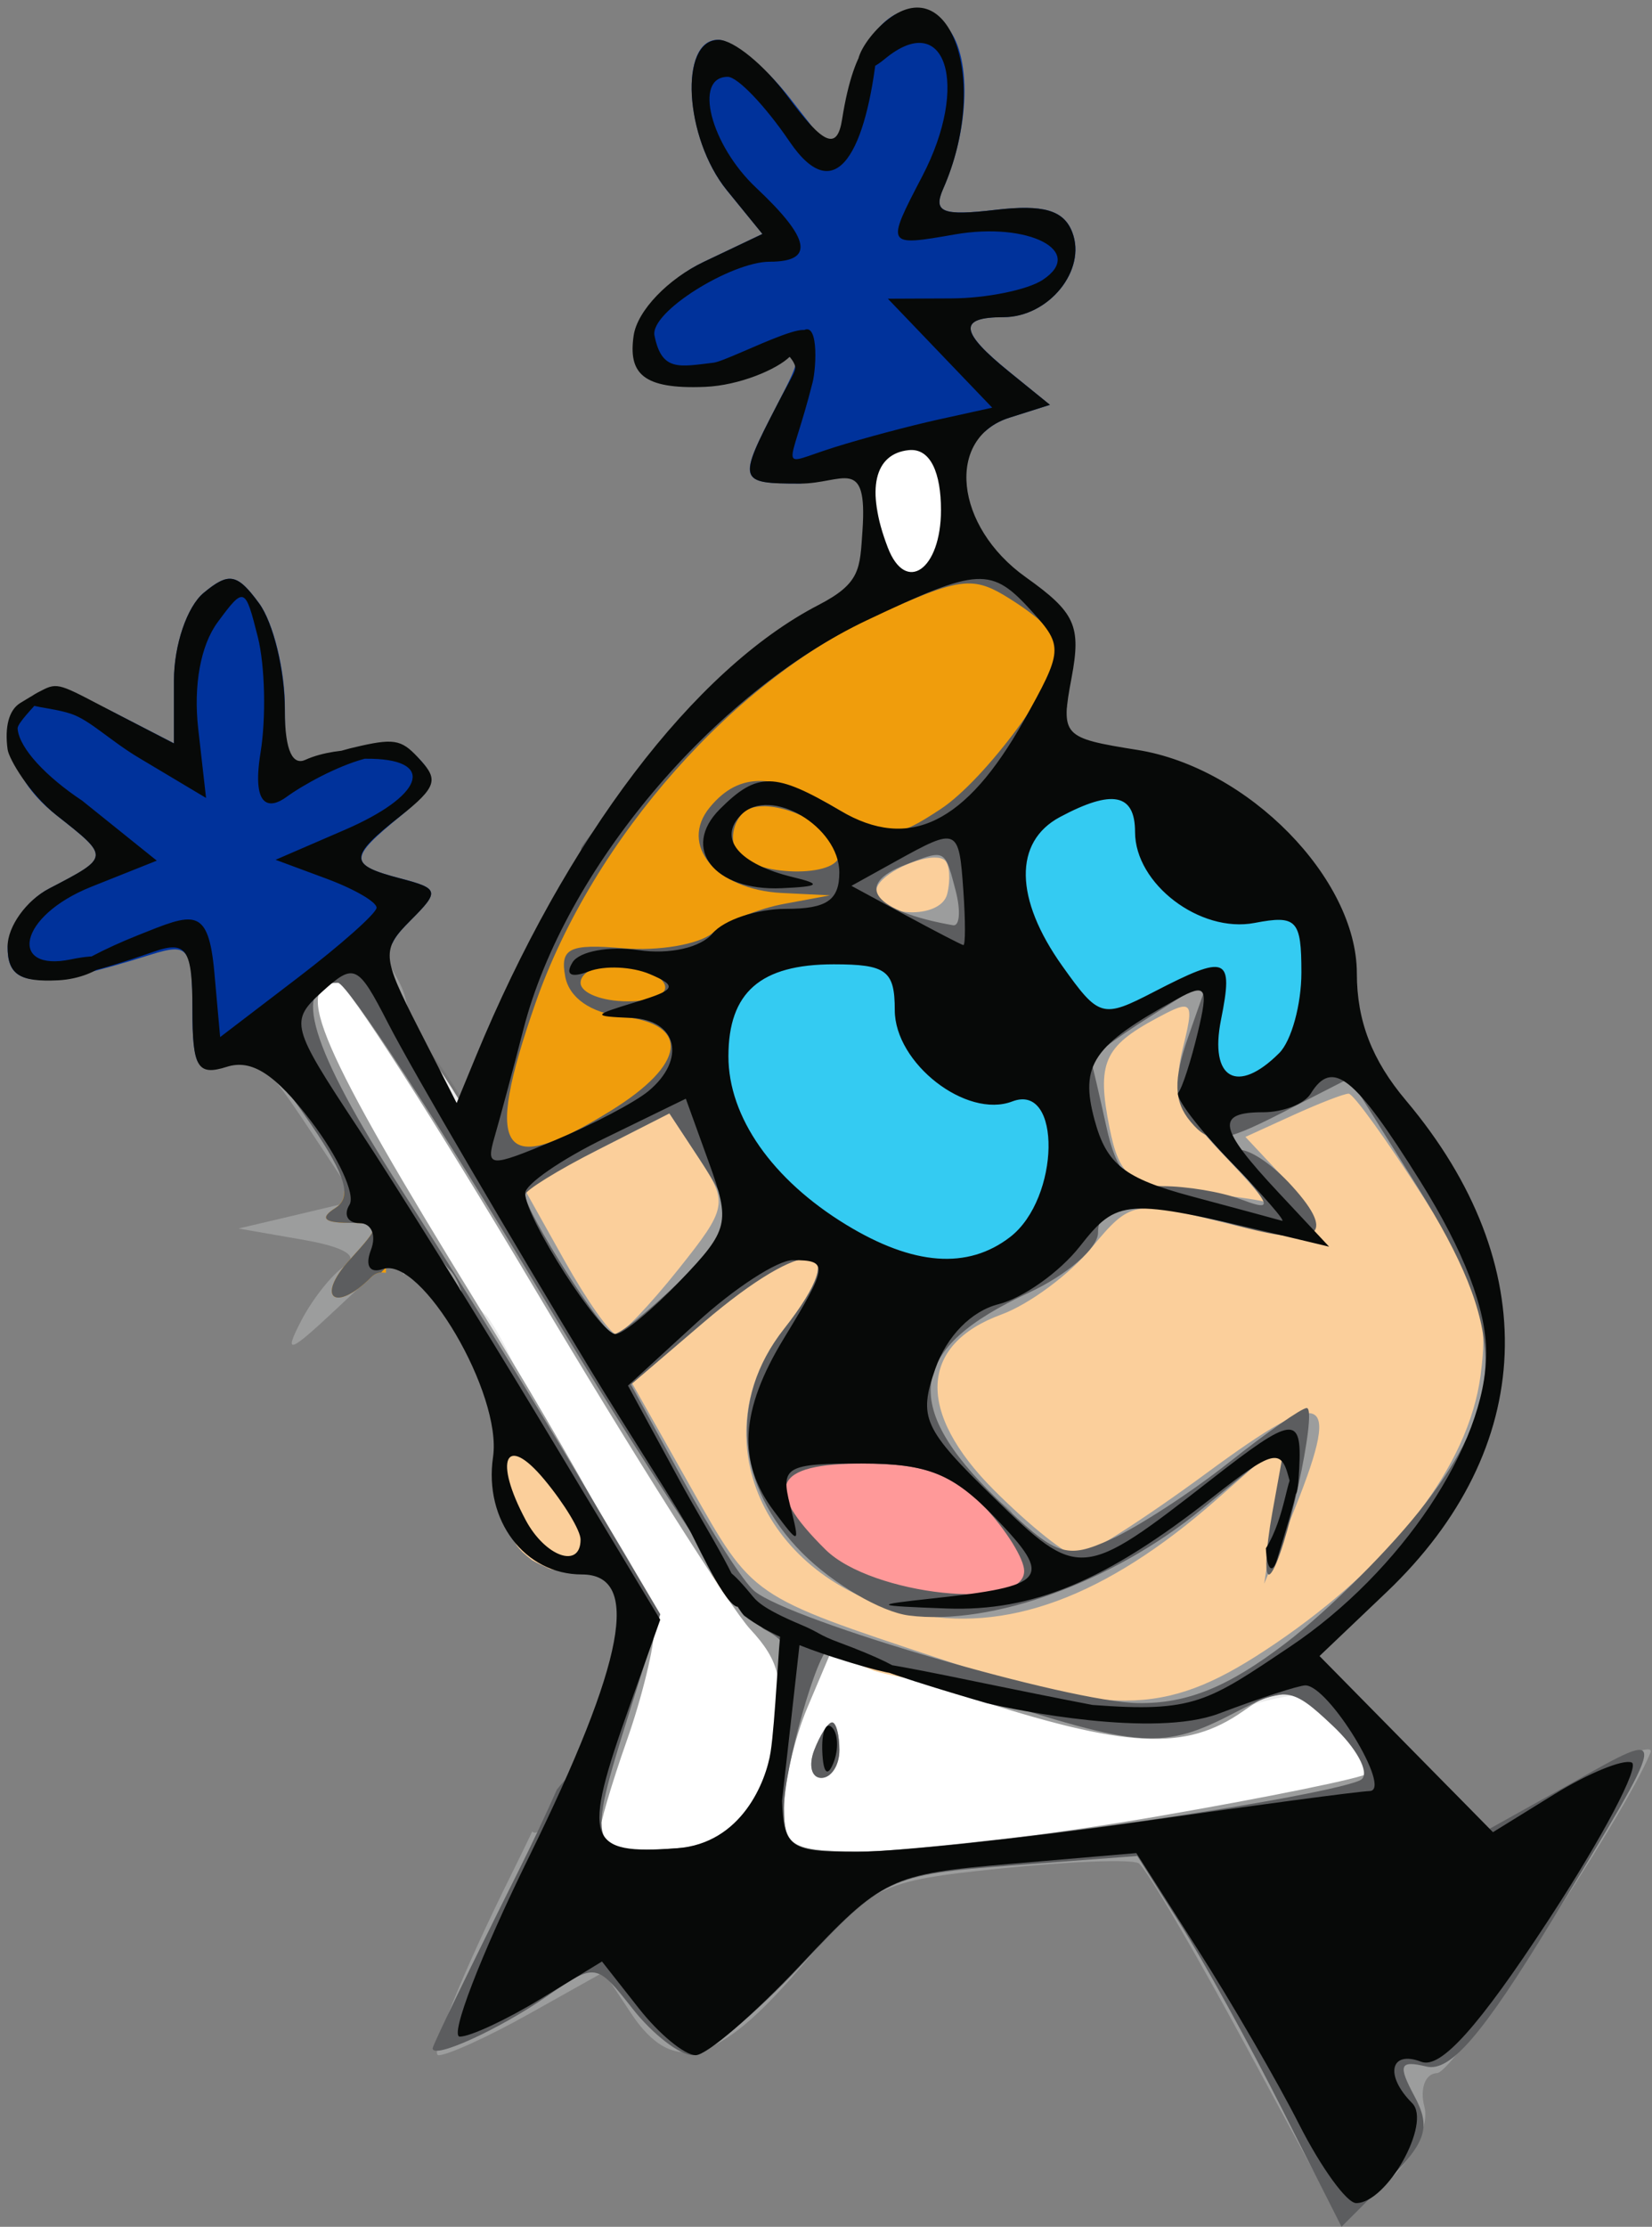 <?xml version="1.0" encoding="UTF-8" standalone="no"?>
<!-- Created with Inkscape (http://www.inkscape.org/) -->
<svg
   xmlns:dc="http://purl.org/dc/elements/1.1/"
   xmlns:cc="http://web.resource.org/cc/"
   xmlns:rdf="http://www.w3.org/1999/02/22-rdf-syntax-ns#"
   xmlns:svg="http://www.w3.org/2000/svg"
   xmlns="http://www.w3.org/2000/svg"
   xmlns:sodipodi="http://sodipodi.sourceforge.net/DTD/sodipodi-0.dtd"
   xmlns:inkscape="http://www.inkscape.org/namespaces/inkscape"
   width="283.035"
   height="381.389"
   id="svg2"
   sodipodi:version="0.32"
   inkscape:version="0.45"
   sodipodi:docname="dexter.svg"
   sodipodi:docbase="/home/cdodt/wc/Personal/icons"
   inkscape:output_extension="org.inkscape.output.svg.inkscape"
   version="1.0"
   inkscape:export-filename="/home/cdodt/wc/Personal/icons/dexter300x405.png"
   inkscape:export-xdpi="95.901169"
   inkscape:export-ydpi="95.901169"
   sodipodi:modified="TRUE">
  <rect width="100%" height="100%" fill="#808080" stroke="none"/>
  <defs
     id="defs4" />
  <sodipodi:namedview
     id="base"
     pagecolor="#ffffff"
     bordercolor="#666666"
     borderopacity="1.0"
     gridtolerance="10000"
     guidetolerance="10"
     objecttolerance="10"
     inkscape:pageopacity="0.0"
     inkscape:pageshadow="2"
     inkscape:zoom="1"
     inkscape:cx="171.16823"
     inkscape:cy="223.93097"
     inkscape:document-units="px"
     inkscape:current-layer="layer11"
     inkscape:window-width="1169"
     inkscape:window-height="716"
     inkscape:window-x="101"
     inkscape:window-y="25"
     showgrid="false" />
  <g
     inkscape:groupmode="layer"
     id="layer11"
     inkscape:label="bitmap"
     style="display:inline" />
  <g
     inkscape:label="white"
     inkscape:groupmode="layer"
     id="layer1"
     transform="translate(-459.018,-83.298)"
     style="display:inline">
    <path
       style="fill:#ffffff;fill-opacity:1;fill-rule:evenodd;stroke:#000000;stroke-width:1px;stroke-linecap:butt;stroke-linejoin:miter;stroke-opacity:0.08;display:inline"
       d="M 579.56,405.093 C 571.114,405.948 556.212,408.084 558.209,394.643 C 562.216,384.946 566.202,375.469 568.244,365.053 C 572.175,353.918 561.856,345.752 557.316,336.716 C 550.094,328.64 548.161,317.764 542.082,309.03 C 534.152,301.879 527.506,293.372 523.207,283.498 C 514.804,271.514 505.529,259.36 501.713,244.961 C 504.652,232.367 519.501,247.107 523.763,252.582 C 530.526,261.575 538.306,270.122 542.026,280.985 C 553.182,292.57 558.14,308.208 564.298,322.655 C 572.765,330.779 577.725,341.248 582.569,351.89 C 586.953,361.785 597.753,364.664 607.504,366.153 C 619.728,369.783 632.267,372.409 644.429,376.285 C 653.476,381.603 663.806,374.681 673.436,374.789 C 681.686,372.217 693.744,370.795 695.116,381.911 C 699.093,386.655 700.689,394.688 691.913,393.918 C 680.998,393.489 672.379,402.14 661.535,399.903 C 651.887,399.579 642.418,398.129 632.795,398.654 C 622.518,403.353 611.198,404.428 599.868,404.18 C 592.556,401.84 585.869,411.75 579.56,405.093 z "
       id="path2214"
       inkscape:export-filename="/home/cdodt/Desktop/dexter300x405.png"
       inkscape:export-xdpi="95.901169"
       inkscape:export-ydpi="95.901169" />
    <path
       style="fill:#ffffff;fill-rule:evenodd;stroke:#000000;stroke-width:1px;stroke-linecap:butt;stroke-linejoin:miter;stroke-opacity:0.096;fill-opacity:1"
       d="M 152.384,100.433 C 152.288,98.288 151.067,94.736 150.414,92.124 C 150.194,91.244 150.072,90.289 150.072,89.383 C 150.072,87.702 149.499,85.088 149.215,83.387 C 149.077,82.56 148.873,81.849 148.873,80.988 C 148.873,80.178 149.147,80.123 149.815,79.789 C 150.624,79.385 151.579,78.317 151.956,77.562 C 152.184,77.107 152.519,76.657 152.813,76.363 C 153.185,75.99 154.282,76.106 154.869,76.106 C 156.127,76.106 157.207,76.277 158.466,76.277 C 160.548,76.277 163.24,81.296 164.12,82.616 C 164.566,83.286 164.462,83.988 164.462,84.757 C 164.462,86.899 164.462,89.04 164.462,91.182 C 164.462,93.692 160.668,98.488 158.723,100.433 C 158.043,101.113 157.395,101.214 156.753,101.375 C 156.346,101.477 155.739,101.361 155.382,101.289 C 154.907,101.194 154.523,101.118 154.012,101.118 C 153.526,101.118 153.155,101.075 152.898,100.947 C 152.413,100.704 152.722,101.277 152.384,100.433 z "
       id="path2176"
       transform="translate(459.018,83.298)"
       inkscape:export-filename="/home/cdodt/Desktop/dexter300x405.png"
       inkscape:export-xdpi="95.901169"
       inkscape:export-ydpi="95.901169" />
  </g>
  <g
     inkscape:groupmode="layer"
     id="layer10"
     inkscape:label="flesh"
     style="display:inline">
    <path
       style="fill:#fbcf9b;display:inline"
       d="M 160.406,142.219 C 159.704,142.219 157.139,143.614 156.219,143.844 C 154.415,144.295 152.716,145.7 150.75,146.094 C 149.049,146.434 148.043,147.519 147.219,148.344 C 146.503,149.06 145.839,151.019 145.625,151.875 C 145.34,153.014 145.044,154.075 144.75,155.156 C 145.739,155.76 146.788,156.363 148,156.969 C 150.764,158.351 153.349,158.849 155.594,161.094 C 157.447,162.947 161.033,166.907 163.156,167.969 C 165.87,169.325 169.08,171.856 172.781,172.781 C 173.518,172.965 176.192,173.958 178.438,175.094 C 178.316,174.852 178.212,174.611 178.094,174.375 C 177.695,173.578 177.321,172.723 176.969,171.844 C 176.715,171.704 176.461,171.564 176.25,171.406 C 174.022,169.735 171.406,168.2 171.406,163.844 C 171.406,160.402 171.406,156.973 171.406,153.531 C 171.406,152.496 171.486,151.351 171.531,150.188 C 171.131,148.872 170.583,147.509 170.031,146.406 C 168.976,144.295 166.792,143.974 165.219,143.188 C 163.666,142.411 162.232,142.219 160.406,142.219 z M 206.094,166.781 C 205.038,166.766 204.452,167.298 203.469,168.281 C 202.358,169.392 200.206,169.253 198.969,169.562 C 197.898,169.83 196.467,171.721 195.75,172.438 C 194.498,173.69 193.663,174.212 192.531,175.344 C 191.448,176.427 188.896,177.005 187.719,177.594 C 185.991,178.457 184.189,178.691 181.906,178.281 C 182.717,181.682 183.125,184.703 183.125,188.625 C 183.125,192.756 183.125,196.901 183.125,201.031 C 183.125,205.604 181.991,206.941 181.062,210.656 C 180.634,212.37 178.33,217.011 176.25,217.531 C 172.598,218.444 170.071,219.594 165.906,219.594 C 161.439,219.594 160.532,218.422 156.969,217.531 C 153.511,216.667 151.054,215.545 148,214.781 C 147.721,214.712 138.676,214.495 138.375,214.094 C 136.653,211.797 133.065,206.721 130.812,204.469 C 128.635,202.292 126.548,199.409 124.594,195.5 C 123.1,192.512 125.085,186.685 121.844,185.875 C 121.591,185.812 120.433,182.474 117.031,185.875 C 114.852,188.054 111.746,189.205 108.781,190.688 C 108.046,191.055 105.705,191.503 103.562,192.031 C 102.903,192.311 102.212,192.525 101.562,192.688 C 101.009,192.826 100.585,193.01 100.156,193.188 C 100.139,193.198 100.111,193.208 100.094,193.219 C 99.977,193.294 99.891,193.359 99.812,193.438 C 97.285,195.965 95.14,196.629 92.938,198.281 C 90.983,199.747 88.759,200.525 86.344,202 C 87.06,202.938 87.33,203.786 88.062,205.25 C 88.712,206.549 88.962,208.366 90,209.75 C 90.79,210.804 90.334,213.593 91.612,214.871 C 92.941,216.2 93.85,218.076 94.5,219.375 C 95.139,220.653 97.657,220.502 98.375,221.938 C 99.233,223.654 99.852,225.236 100.625,226.781 C 101.096,227.723 101.876,229.627 102.531,230.938 C 103.876,233.626 105.885,236.915 106.719,239 C 107.551,241.08 108.933,242.369 110.25,244.125 C 111.549,245.857 113.011,248.075 113.469,249.906 C 113.922,251.718 114.194,253.638 115.062,255.375 C 115.714,256.678 116.515,258.279 117.312,259.875 C 118.008,261.265 120.491,262.841 120.875,264.375 C 121.298,266.067 121.844,266.542 121.844,268.562 C 121.844,268.905 121.816,269.247 121.812,269.594 C 122.904,271.249 123.913,272.737 124.781,274 C 125.288,274.293 125.82,274.525 126.344,274.656 C 127.362,274.911 129.221,276.539 130.5,277.562 C 132.284,278.99 132.44,279.673 134.031,280.469 C 135.848,281.377 137.726,280.732 139.5,282.062 C 141.035,283.214 142.238,283.329 143.812,283.781 C 144.018,283.76 144.207,283.817 144.375,283.969 C 144.387,283.98 144.395,283.988 144.406,284 C 144.416,284.003 144.428,283.997 144.438,284 C 144.71,284.09 144.979,284.192 145.281,284.312 C 145.817,284.527 146.371,284.754 146.906,284.969 C 147.931,285.379 148.831,285.769 149.719,286.156 C 149.749,286.165 149.782,286.179 149.812,286.188 C 151.375,286.62 153.14,287.023 154.906,287.344 C 156.559,287.643 158.567,288.137 160.656,288.75 C 161.895,288.756 163.097,288.837 164.25,289.125 C 166.298,289.637 168.223,291.415 170.688,292.031 C 172.44,292.469 174.947,292.031 176.781,292.031 C 178.452,292.031 180.104,293.625 182.25,293.625 C 184.686,293.625 186.758,293.448 189,293 C 190.469,292.706 192.34,293 193.844,293 C 195.717,293 197.582,293.081 199.281,292.656 C 200.691,292.304 202.759,292.607 203.812,292.344 C 205.538,291.912 207.093,292.102 208.625,291.719 C 210.293,291.302 212.625,289.313 213.438,288.5 C 214.678,287.26 215.094,286.531 216.344,285.906 C 218.258,284.949 218.871,283.603 221.156,283.031 C 222.527,282.689 224.383,281.73 225.656,281.094 C 226.945,280.449 227.576,278.862 228.219,278.219 C 229.159,277.278 230.061,276.314 230.812,275.312 C 231.723,274.099 233.09,273.348 234.344,272.094 C 235.523,270.915 236.586,270.479 237.875,270.156 C 238.958,269.885 239.766,267.343 240.125,266.625 C 240.676,265.523 242.033,264.071 243,262.781 C 244.209,261.17 245.121,260.036 246.562,258.594 C 247.831,257.325 249.04,256.965 249.438,255.375 C 249.802,253.919 250.151,252.666 250.719,251.531 C 251.432,250.105 252.076,248.817 252.656,247.656 C 253.295,246.38 253.793,245.352 254.25,244.438 C 254.957,243.024 255.768,241.615 256.188,239.938 C 256.485,238.747 256.5,237.067 256.5,235.438 C 256.5,233.678 256.844,232.341 256.844,230.625 C 256.844,229.018 256.844,227.42 256.844,225.812 C 256.844,224.149 255.929,222.467 255.562,221 C 255.056,218.972 254.119,216.85 253.625,214.875 C 253.216,213.24 251.956,211.879 251.062,210.688 C 249.953,209.208 249.152,206.949 248.812,205.25 C 248.407,203.222 247.492,201.329 246.875,200.094 C 245.892,198.128 244.959,197.209 243.344,195.594 C 242.189,194.439 241.797,193.146 240.75,191.75 C 239.663,190.301 238.3,188.956 237.219,187.875 C 236.265,186.922 235.373,184.569 234.656,183.375 C 233.888,182.095 232.64,180.957 230.812,180.5 C 229.988,180.294 229.069,180.202 228.156,180.188 C 228.045,180.245 227.951,180.299 227.875,180.375 C 226.191,182.059 225.032,184.5 221.688,184.5 C 221.68,184.5 221.664,184.5 221.656,184.5 C 221.073,185.392 220.489,185.818 219.562,186.281 C 217.858,187.133 216.315,187.806 214.406,188.188 C 211.946,188.679 210.69,190.016 208.625,189.5 C 207.735,189.278 207.189,186.07 207,185.312 C 206.552,183.519 207,181.047 207,179.188 C 207,177.58 207,175.982 207,174.375 C 207,172.595 207.841,171.475 208.312,170.531 C 209.213,168.731 208.786,167.329 207.344,166.969 C 206.849,166.845 206.446,166.786 206.094,166.781 z M 87.281,247.031 C 86.919,247.984 86.445,249.016 86.156,249.594 C 85.55,250.806 85.5,252.68 85.5,254.094 C 85.5,255.674 85.535,257.483 85.812,258.594 C 86.201,260.147 87.158,261.317 87.75,263.094 C 88.184,264.397 88.845,265.151 89.594,265.906 C 89.622,265.932 89.659,265.944 89.688,265.969 C 90.15,266.382 90.61,266.793 91.094,267.156 C 91.123,267.178 91.158,267.197 91.188,267.219 C 92.044,267.737 93.045,268.147 93.875,268.562 C 95.086,269.168 96.937,268.875 98.375,268.875 C 100.719,268.875 100.632,268.486 101.562,266.625 C 101.664,266.423 101.731,266.251 101.812,266.062 C 101.22,265.669 100.85,265.199 100.281,264.062 C 99.652,262.805 99.725,260.898 99.312,259.25 C 98.913,257.651 98.145,256.853 97.406,255.375 C 96.804,254.17 95.806,252.831 95.156,251.531 C 94.217,249.654 93.574,250.165 91.938,248.938 C 90.859,248.128 90.342,247.031 88.406,247.031 C 87.995,247.031 87.63,247.016 87.281,247.031 z "
       id="path2235"
       sodipodi:nodetypes="csssscsssscscssscssccssssscssssssssssssscssssscssssssssssssssccsssscsssssssscsssssssssssssssssssssssssssssssssssssscsssssssssssccssssssssssscssssssc"
       inkscape:export-filename="/home/cdodt/Desktop/dexter300x405.png"
       inkscape:export-xdpi="95.901169"
       inkscape:export-ydpi="95.901169" />
  </g>
  <g
     inkscape:groupmode="layer"
     id="layer9"
     inkscape:label="cyan"
     style="display:inline">
    <path
       style="fill:#34cbf2;display:inline"
       d="M 189.219,131.375 C 187.634,131.375 186.324,131.411 184.844,131.781 C 183.387,132.145 181.455,133.049 180.469,134.281 C 178.302,136.989 173.014,141.71 172.375,144.906 C 171.89,147.333 172.525,150.462 171.938,152.812 C 171.013,156.51 169.875,161.351 169.875,165.094 C 169.875,166.557 169.494,170.145 168.188,171.125 C 166.316,172.528 164.65,171.262 163,169.062 C 161.385,166.909 158.488,166.088 156.125,164.906 C 152.846,163.267 150.275,160.938 146.344,160.938 C 144.887,160.938 143.426,160.938 141.969,160.938 C 140.259,160.938 138.428,160.745 136.781,161.156 C 135.604,161.451 134.212,162.517 133.031,162.812 C 131.512,163.192 130.063,164.203 128.656,164.906 C 127.29,165.589 126.093,167 124.906,167.594 C 123.131,168.481 122.794,170.112 121.156,171.75 C 121.087,171.819 120.996,171.89 120.938,171.969 C 119.491,173.898 116.562,176.282 116.562,179.062 C 116.562,180.407 116.526,181.722 116.781,183 C 117.361,185.899 118.812,189.541 120.938,192.375 C 125.275,198.158 130.094,209.038 130.094,205.5 C 130.233,205.847 130.364,206.197 130.531,206.531 C 131.009,207.487 131.397,207.375 132.812,207.375 C 133.868,207.375 134.292,207.824 135.094,208.625 C 136.313,209.845 136.697,210.688 138.438,210.688 C 139.871,210.688 140.703,211.01 141.562,212.156 C 143.678,214.977 144.677,218.664 146.969,221.719 C 147.83,222.867 148.455,223.566 149.25,224.625 C 150.09,225.745 150.61,225.793 151.969,225.25 C 154.959,224.054 157.789,222.648 160.906,221.312 C 161.878,220.896 162.867,220.535 163.812,220.062 C 166.774,218.582 169.389,216.446 172.156,215.062 C 173.464,214.409 173.626,213.374 174.656,212.344 C 175.576,211.424 176.47,210.53 177.344,209.656 C 177.552,209.448 177.792,209.267 177.969,209.031 C 178.747,207.994 179.385,206.854 180.062,205.5 C 180.685,204.255 181.094,202.815 181.094,201.312 C 181.094,199.974 181.312,198.85 181.312,197.562 C 181.312,196.181 181.68,194.173 181.094,193 C 180.398,191.608 180.038,189.934 179.656,188.406 C 179.294,186.956 178.837,186.028 177.344,185.281 C 176.243,184.731 176.027,183.976 176.719,182.594 C 177.2,181.63 177.943,180.312 179.031,180.312 C 180.636,180.312 181.628,180.358 182.969,179.688 C 184.932,178.706 188.062,178.125 189.625,176.562 C 190.469,175.718 191.568,175.279 192.75,174.688 C 194.128,173.998 195.534,172.249 197.344,171.344 C 198.603,170.714 199.506,170.191 200.469,169.469 C 201.185,168.932 202.129,168.014 202.969,167.594 C 203.862,167.147 204.255,166.781 205.656,166.781 C 207.225,166.781 207.531,166.85 207.531,168.438 C 207.531,169.899 207.125,170.715 207.125,172.188 C 207.125,173.367 207.125,174.539 207.125,175.719 C 207.125,176.898 207.125,178.07 207.125,179.25 C 207.125,180.228 207.099,181.615 207.344,182.594 C 207.612,183.668 207.978,185.117 208.781,185.719 C 210.039,186.662 210.772,187.594 212.531,187.594 C 213.531,187.594 214.909,187.835 215.875,187.594 C 217.343,187.227 218.82,187.336 220.031,186.125 C 221.285,184.872 221.99,182.208 222.938,180.312 C 223.488,179.212 223.904,177.961 224.812,176.75 C 225.621,175.672 226.702,174.861 227.312,173.844 C 228.216,172.338 228.969,170.262 228.969,168.438 C 228.969,168.021 228.969,167.604 228.969,167.188 C 228.969,166.359 229.404,163.945 228.969,163.219 C 227.458,160.701 225.02,157.743 222.531,155.531 C 219.962,153.247 218.38,151.416 216.688,148.031 C 215.987,146.63 214.884,146.176 213.156,145.312 C 211.043,144.256 208.721,143.96 206.719,142.625 C 203.156,140.25 200.947,135.698 196.938,134.094 C 195.293,133.436 191.089,131.375 189.219,131.375 z "
       id="path2233"
       inkscape:export-filename="/home/cdodt/Desktop/dexter300x405.png"
       inkscape:export-xdpi="95.901169"
       inkscape:export-ydpi="95.901169" />
  </g>
  <g
     inkscape:groupmode="layer"
     id="layer8"
     inkscape:label="lightgray"
     style="display:inline">
    <path
       style="fill:#9c9d9d;display:inline"
       d="M 169.594 96.625 C 169.526 96.621 169.473 96.64 169.406 96.656 C 168.165 96.966 166.658 96.925 165.188 97.219 C 163.517 97.553 161.613 97.897 160.156 98.625 C 158.995 99.206 158.222 99.592 156.781 100.312 C 155.546 100.93 154.343 101.906 152.844 102.281 C 151.245 102.681 150.682 103.19 149.188 103.938 C 147.89 104.586 147.281 105.469 145.844 106.188 C 143.54 107.339 140.653 109.243 138.25 109.844 C 137.301 110.081 135.445 111.563 134.625 112.656 C 133.53 114.116 131.567 115.701 129.844 116.562 C 128.502 117.233 126.493 117.92 125.906 119.094 C 125.323 120.261 124.354 121.802 123.406 122.75 C 122.302 123.854 120.43 124.882 119.188 126.125 C 117.911 127.401 117.017 128.264 115.812 129.469 C 114.69 130.591 114.06 131.783 112.719 133.125 C 111.988 133.856 110.689 134.342 109.656 135.375 C 108.236 136.796 106.102 138.085 104.594 139.594 C 104.313 139.874 104.031 140.126 103.75 140.406 C 102.661 141.495 101.796 142.477 100.906 143.594 C 100.906 144.862 100.906 147.476 100.906 149.125 C 100.906 150.984 99.794 152.075 98.219 152.469 C 96.682 152.853 95.583 155.772 95.219 156.5 C 94.471 157.996 94.019 159.868 93.531 160.844 C 92.676 162.554 92.741 163.456 91.875 165.188 C 91.07 166.798 91.036 169.544 90.531 171.562 C 90.128 173.175 88.844 174.765 88.844 176.906 C 88.844 178.574 87.808 180.387 87.188 181.938 C 86.458 183.76 85.517 184.59 84.844 185.938 C 84.023 187.578 82.894 188.494 82.156 189.969 C 81.344 191.594 80.728 191.898 78.812 192.281 C 77.542 192.535 76.906 189.813 76.469 188.938 C 75.726 187.452 75.134 185.663 74.781 184.25 C 74.328 182.436 73.899 181.141 73.125 179.594 C 72.329 178.001 71.534 176.412 70.781 174.906 C 70.015 173.375 69.824 172.419 69.438 170.875 C 68.882 168.652 67.681 167.049 66.75 165.188 C 66.184 164.056 65.952 163.271 65.844 162.156 C 63.919 163.01 61.716 163.753 60.406 165.062 C 59.222 166.247 56.606 168.008 55.062 168.625 C 53.649 169.191 52.051 169.668 50.906 170.812 C 49.968 171.751 49.7 173.394 48.719 174.375 C 48.201 174.893 47.806 176.069 46.938 176.938 C 46.081 177.794 44.7 179.745 43.531 181.812 C 45.784 182.898 48.402 186.459 52.938 193.312 L 61.094 205.625 L 50.969 208.031 L 40.875 210.406 L 51.969 212.344 C 59.133 213.592 61.641 215.177 59.094 216.812 C 56.926 218.204 53.539 222.459 51.562 226.281 C 48.544 232.117 49.523 231.789 57.562 224.25 L 67.125 215.281 L 69.219 218.344 C 69.827 217.532 70.45 216.844 71.938 216.844 C 73.251 216.844 75.243 216.68 76.156 217.594 C 77.107 218.544 77.574 219.511 78.625 220.562 C 80.099 222.037 81.046 225.561 81.594 227.75 C 81.926 229.079 82.675 231.458 83.594 232.469 C 86.263 235.404 90.39 242.515 92 244.125 C 94.251 246.376 95.741 249.401 96.469 252.312 C 97.049 254.635 97.644 257.82 98.719 259.969 C 99.376 261.283 100.458 262.958 101.688 264.188 C 103.096 265.596 104.855 266.504 105.906 267.906 C 106.366 268.519 107.898 269.748 108.125 270.656 C 108.47 272.036 109.176 273.695 109.875 275.094 C 110.519 276.382 110.375 277.745 110.375 279.312 C 110.375 281.102 109.625 282.968 109.625 284.531 C 109.625 285.984 108.986 287.057 108.625 288.5 C 107.913 291.347 106.098 293.671 105.406 296.438 C 105.073 297.771 104.694 299.33 104.156 300.406 C 103.642 301.435 102.841 302.67 101.938 303.875 C 100.439 305.873 98.253 307.767 96.719 309.812 C 95.677 311.201 93.161 313.103 93 313.281 C 91.893 313.946 91.619 314.047 91.188 313.688 C 90.055 316.052 88.858 318.514 87.562 321.125 C 79.138 338.106 73.54 352 75.125 352 C 76.71 352 83.732 348.794 90.719 344.875 L 103.438 337.75 L 108.156 344.875 C 115.3 355.613 122.97 353.539 137 337.125 C 149.216 322.833 150.51 322.191 171.281 320.031 C 183.156 318.796 193.883 318.384 195.094 319.125 C 196.305 319.866 204.634 334.09 213.625 350.719 L 229.969 380.969 L 237.75 373.656 C 242.297 369.385 244.892 364.071 244.031 360.781 C 243.224 357.695 244.205 355.108 246.219 355.062 C 249.191 354.996 278.203 311.434 282.781 300.156 C 283.456 298.494 277.443 300.807 269.438 305.281 L 254.906 313.406 L 250.875 309.031 C 250.169 309.542 249.358 309.962 248.531 310.375 C 245.204 312.038 243.966 307.976 242.625 306.188 C 241.202 304.29 240.907 303.032 239.281 301.406 C 236.674 298.799 236.49 298.047 234.219 296.344 C 232.629 295.151 231.563 294.99 230.281 293.281 C 229.453 292.177 228.81 290.619 228.312 289.625 C 227.994 288.988 224.996 287.522 224.406 287.375 C 222.589 286.921 222.156 286.684 222.156 284.844 C 222.156 283.927 224.245 282.787 224.688 282.344 C 225.449 281.583 225.973 280.576 226.938 280.094 C 228.515 279.305 228.584 278.552 230 277.844 C 231.564 277.062 232.836 274.598 234.781 273.625 C 235.861 273.085 236.622 271.381 237.031 270.562 C 237.904 268.816 238.568 268.351 239 266.625 C 239.315 265.367 240.776 263.974 241.5 263.25 C 242.605 262.145 243.616 261.648 244.312 260.719 C 245.099 259.67 246.221 259.184 246.844 257.938 C 247.436 256.753 248.162 256.322 248.531 254.844 C 248.835 253.628 249.756 252.113 250.219 251.188 C 250.729 250.167 251.577 248.972 252.156 247.812 C 252.752 246.621 253.064 244.903 253.562 243.906 C 254.111 242.809 255.149 241.858 255.812 240.531 C 256.372 239.413 256.375 238.162 256.375 236.875 C 256.375 235.285 256.375 233.715 256.375 232.125 C 256.375 230.287 256.205 228.916 255.812 227.344 C 255.35 225.492 254.377 223.379 253.562 221.75 C 252.547 219.719 252.567 218.01 251.625 216.125 C 250.641 214.156 250.737 211.77 249.656 209.969 C 249.05 208.958 246.743 206.87 246 206.312 C 245.245 205.746 244.697 203.706 244.312 202.938 C 243.476 201.265 243.069 199.962 242.625 198.188 C 242.152 196.294 240.566 194.181 239.562 192.844 C 238.596 191.555 236.864 190.745 235.906 189.469 C 234.82 188.02 234.46 187.451 233.656 185.844 C 232.945 184.42 232.04 182.755 231.688 181.344 C 231.353 180.005 230.655 178.902 230.281 177.406 C 229.94 176.043 230.358 175.607 231.094 175.469 C 231.011 175.207 230.932 174.943 230.875 174.656 C 230.359 172.075 229.558 169.388 228.906 166.781 C 228.604 165.571 228.343 164.341 228.062 163.125 C 227.882 162.344 227.62 161.416 227.312 160.469 C 227.277 161.351 227.176 162.201 226.969 163.031 C 226.521 164.824 226.469 166.695 226.469 168.656 C 226.469 171.083 225.44 172.21 224.875 174.469 C 224.654 175.354 224.078 176.407 223.812 177.469 C 223.599 178.322 223.296 179.385 222.938 180.281 C 222.358 181.73 220.414 183.492 219.406 184.5 C 218.374 185.532 217.69 185.733 216.594 186.281 C 214.878 187.139 213.896 188.75 211.844 188.75 C 210.646 188.75 209.357 188.906 208.125 188.906 C 206.63 188.906 206.65 188.837 205.844 188.031 C 205.321 187.509 205.17 186.898 204.969 186.094 C 204.773 185.309 204.969 184.07 204.969 183.281 C 205.341 182.928 205.312 180.852 205.312 179.406 C 205.312 176.855 206.56 174.237 206.906 171.812 C 207.129 170.255 208.576 167.667 206.906 167.25 C 205.927 167.005 205.195 167.559 204.438 167.938 C 203.653 168.33 202.769 168.691 202.156 168.844 C 201.295 169.059 200.807 169.487 200.031 169.875 C 199.437 170.172 198.396 170.945 197.906 171.312 C 196.72 172.202 195.399 172.721 194.031 173.062 C 191.594 173.672 189.546 174.139 187 175.188 C 185.598 175.765 184.98 176.112 183.281 175.688 C 181.607 175.269 176.059 162.601 175.875 162.312 C 174.732 160.516 174.055 158.877 173.594 157.031 C 173.005 154.677 173.519 152.076 172.906 149.625 C 172.576 148.303 172.906 146.408 172.906 145.062 C 172.906 142.777 173.162 142.052 174.312 139.75 C 174.907 138.56 177.24 136.724 178.188 136.25 C 179.056 135.816 181.107 135.875 182.062 135.875 C 183.504 135.875 185.001 135.719 186.469 135.719 C 187.672 135.719 189.298 136.062 190.688 136.062 C 196.722 136.062 202.461 140.287 207.594 143.281 C 212.184 145.959 217.65 147.956 222.719 149.906 C 222.309 149.307 221.869 148.7 221.344 148 C 220.318 146.633 218.515 146.73 216.844 146.312 C 209.806 144.553 211.549 146.049 206.469 140.969 C 204.874 139.374 202.162 138.282 200.281 137.906 C 198.702 137.59 197.469 136.75 196.656 135.938 C 195.798 135.079 194.091 134.514 193 133.969 C 190.467 132.702 188.054 132.484 185.438 131.438 C 182.819 130.39 181.219 128.791 181.219 126.656 C 181.219 125.676 181.805 124.84 182.781 124.062 C 182.78 124.053 182.783 124.041 182.781 124.031 C 182.68 123.305 182.72 122.354 182.812 121.25 C 181.208 120.009 180.639 116.977 181.469 116.562 C 182.94 117.151 183.156 117.607 183.156 116.281 C 183.156 114.934 183.48 113.108 183.156 111.812 C 182.773 110.281 182.377 108.848 181.75 107.594 C 181.35 106.793 180.763 103.722 179.5 103.406 C 178.25 103.094 176.715 102.717 175.281 102 C 174.52 101.619 172.127 100.506 171.938 99.75 C 171.746 98.984 170.615 96.687 169.594 96.625 z M 160.094 146.875 C 160.908 146.871 161.545 147.014 161.938 147.406 C 162.713 148.182 162.871 150.762 162.281 153.125 C 161.163 157.609 150.125 157.126 150.125 152.594 C 150.125 150.149 156.564 146.894 160.094 146.875 z M 131.594 162.562 C 135.094 162.562 138.457 163.281 142 163.281 C 143.871 163.281 146.637 162.755 148.344 163.438 C 149.726 163.99 151.056 164.301 152.562 164.5 C 153.398 165.196 154.854 166.364 155.75 166.812 C 156.754 167.314 157.559 168.038 158.906 168.375 C 161.134 168.932 162.755 169.377 165.094 170.312 C 168.9 171.835 169.079 172.891 172.844 176.656 C 177.785 181.597 175.064 179.065 177.938 183.375 C 180.233 186.819 182.188 190.24 182.188 194.469 C 182.188 195.561 182.449 197.111 182.188 198.156 C 181.877 199.397 181.913 200.747 181.656 202.031 C 181.302 203.802 181.485 205.702 181.125 207.5 C 180.81 209.073 180.226 210.68 179 211.906 C 177.634 213.272 176.219 215.031 174.938 216.312 C 173.926 217.324 172.953 217.953 171.969 218.938 C 171.167 219.739 170.45 220.149 169.5 220.719 C 167.309 222.034 164.054 224.214 161.375 224.75 C 160.262 224.973 158.527 225.21 157.5 224.594 C 157.206 224.418 156.917 224.241 156.625 224.062 C 153.454 222.125 150.449 219.912 147.125 218.25 C 141.973 215.674 138.907 209.825 134.438 206.25 C 133.264 205.311 133.007 204.164 132.125 203.281 C 129.096 200.252 129.493 195.564 127.219 192.531 C 125.748 190.57 122.625 185.053 122.625 182.844 C 122.625 182.726 122.678 182.574 122.625 182.469 C 122.082 181.383 119.812 179.467 119.812 178.25 C 119.812 176.528 120.089 175.302 120.5 173.656 C 121.35 170.257 123.502 167.685 125.969 165.219 C 126.736 164.451 127.679 163.722 128.781 163.281 C 129.886 162.839 130.412 162.562 131.594 162.562 z M 57.969 168.312 C 59.329 168.312 74.36 191.701 91.344 220.281 C 108.328 248.861 125.066 275.309 128.562 279.062 C 133.624 284.495 134.486 288.272 132.75 297.562 C 131.551 303.981 129.08 311.01 127.281 313.188 C 123.597 317.646 102.625 318.687 102.625 314.406 C 102.625 312.884 104.763 305.561 107.375 298.156 C 109.987 290.752 112.125 281.976 112.125 278.656 C 112.125 275.336 98.534 250.567 81.906 223.594 C 54.821 179.657 49.904 168.312 57.969 168.312 z M 202.844 172.406 C 204.25 172.43 203.919 174.468 202.656 179.5 C 200.919 186.422 202.217 190.071 209.125 197.281 C 213.899 202.264 217.199 206.074 216.438 205.781 C 215.676 205.488 209.863 204.703 203.531 204.031 C 193.613 202.98 191.757 201.474 190.094 193.156 C 187.875 182.061 189.116 179.232 198.25 174.344 C 200.536 173.12 202 172.392 202.844 172.406 z M 231.062 187.312 C 231.873 187.312 237.664 195.35 243.938 205.156 C 253.593 220.251 255.09 224.935 253.656 235.625 C 251.588 251.049 238.811 267.711 218.438 281.531 C 200.325 293.818 191.461 294.216 161.219 284.156 C 128.477 273.265 129.045 273.666 118.281 254.594 L 108.312 236.938 L 120.531 226.5 C 138.263 211.319 146.603 212.001 134.312 227.625 C 119.872 245.983 130.79 270.6 155.875 276.219 C 172.231 279.882 189.344 273.588 208.344 256.906 L 220.281 246.406 L 218.438 258.812 L 216.594 271.25 L 221.125 260.156 C 230.059 238.267 227.607 236.919 206.781 252.25 C 196.14 260.084 186.108 266.5 184.5 266.5 C 182.892 266.5 176.513 261.419 170.312 255.219 C 156.947 241.853 157.439 230.306 171.594 225.125 C 176.335 223.39 183.283 218.236 187.031 213.688 C 193.585 205.733 194.406 205.568 208.781 209.188 C 226.698 213.699 229.535 211.944 220.281 202.094 L 213.375 194.719 L 221.469 191.031 C 225.934 188.997 230.252 187.312 231.062 187.312 z M 114.688 190.688 L 119.844 198.531 C 124.772 206.053 124.609 206.883 116.188 217.438 C 111.342 223.51 106.579 228.5 105.594 228.5 C 104.608 228.5 100.625 222.864 96.75 215.969 L 89.719 203.406 L 102.188 197.062 L 114.688 190.688 z M 148 250.656 C 158.224 250.656 163.455 252.53 168.594 258 C 172.381 262.031 175.469 266.998 175.469 269.062 C 175.469 276.019 149.331 272.924 141.438 265.031 C 130.793 254.388 132.488 250.656 148 250.656 z M 142.344 282.969 L 165.656 290.562 C 193.019 299.483 203.089 300.005 213 293.062 C 219.825 288.282 220.725 288.412 227.938 295.188 C 232.16 299.154 235.019 303.013 234.281 303.75 C 233.544 304.487 217.506 307.766 198.656 311.031 C 179.807 314.296 157.617 317.008 149.344 317.062 C 135.576 317.154 134.313 316.507 134.312 309.594 C 134.312 305.44 136.104 297.752 138.312 292.5 L 142.344 282.969 z M 142.562 295 C 141.878 295 140.503 297.138 139.5 299.75 C 138.497 302.363 139.032 304.5 140.719 304.5 C 142.406 304.5 143.813 302.363 143.812 299.75 C 143.812 297.137 143.247 295 142.562 295 z "
       id="path2231" />
  </g>
  <g
     inkscape:groupmode="layer"
     id="layer6"
     inkscape:label="orange"
     style="display:inline">
    <path
       style="fill:#f09d0c;display:inline"
       d="M 168.281,96.531 C 166.417,96.531 165.059,96.79 163.594,97.156 C 161.813,97.601 160.764,98.719 158.562,98.719 C 156.402,98.719 156.468,99.789 154.5,100.281 C 153.231,100.599 151.594,101.156 150.094,101.531 C 148.783,101.859 147.756,103.397 146.344,103.75 C 144.79,104.138 144.423,105.035 143.219,105.938 C 142.047,106.816 140.549,107.925 138.5,108.438 C 136.7,108.888 135.275,109.788 134.125,110.938 C 133.303,111.76 131.786,112.522 131.312,113.469 C 130.493,115.107 127.008,119.068 124.406,119.719 C 122.594,120.172 120.138,121.8 118.781,123.156 C 117.518,124.42 117.157,125.406 115.938,126.625 C 114.172,128.391 112.518,131.607 110.625,133.5 C 109.984,134.141 108.157,135.59 107.812,136.969 C 107.452,138.411 107.025,139.731 106.219,141.344 C 105.719,142.343 104.326,142.942 103.719,144.156 C 102.897,145.799 101.875,147.593 100.594,148.875 C 99.851,149.618 98.519,151.15 97.781,152.625 C 96.956,154.275 96.777,155.258 95.906,157 C 95.165,158.483 95.044,160.256 94.312,161.719 C 93.738,162.868 93.02,164.887 92.125,165.781 C 90.872,167.035 89.094,168.75 88.062,170.812 C 87.26,172.418 85.878,173.921 85.562,175.5 C 85.219,177.219 84.058,179.459 83.656,181.469 C 83.29,183.298 83.509,185.493 83.031,187.406 C 82.646,188.946 82.453,190.469 81.781,191.812 C 81.143,193.09 80.496,194.229 79.5,194.938 C 79.764,195.692 80.08,196.361 80.531,196.812 C 81.324,197.605 82.093,200.015 83.031,201.188 C 83.262,201.476 83.566,201.734 83.875,201.969 C 84.454,201.614 85.019,201.323 85.562,201.188 C 87.134,200.795 89.474,200.95 90.875,200.25 C 92.545,199.415 93.428,198.817 94.938,198.062 C 96.122,197.47 97.391,196.598 99.031,196.188 C 100.575,195.802 101.383,195.361 102.781,194.312 C 103.929,193.452 105.096,192.882 106.875,192.438 C 108.606,192.005 109.386,191.77 110.625,190.531 C 111.66,189.496 112.761,188.135 113.438,186.781 C 114.151,185.355 114.638,184.775 116.25,183.969 C 117.251,183.468 119.406,181.827 119.406,180.531 C 119.406,178.759 119.286,176.607 119.719,174.875 C 120.222,172.863 119.672,169.921 120.656,168.281 C 121.844,166.302 122.568,166.076 125.031,164.844 C 126.898,163.91 128.66,163.163 130.688,162.656 C 132.144,162.292 133.568,161.467 135.062,161.094 C 137.256,160.545 139.521,160.378 141.656,159.844 C 143.834,159.299 143.64,158.754 144.156,156.688 C 144.417,155.643 145.094,153.656 145.094,152.312 C 145.094,150.321 146.039,150.11 146.656,148.875 C 147.351,147.485 148.141,147.672 149.469,146.344 C 150.08,145.732 151.371,144.47 152.625,144.156 C 154.104,143.786 155.526,143.275 157,142.906 C 158.701,142.481 159.596,141.608 160.75,141.031 C 161.875,140.469 163.971,139.781 165.469,139.781 C 167.062,139.781 168.369,139.715 169.531,138.844 C 170.339,138.238 171.762,137.55 172.656,136.656 C 173.316,135.996 174.664,135.172 175.188,134.125 C 175.931,132.638 176.574,131.352 177.375,129.75 C 178.195,128.109 179.181,126.658 179.562,124.75 C 179.917,122.978 180.388,121.418 180.812,119.719 C 181.168,118.295 181.558,117.291 182.375,115.656 C 183.05,114.306 183,112.861 183,110.938 C 183,109.164 182.157,108.814 181.75,107.188 C 181.662,106.837 181.022,103.23 180.812,103.125 C 179.247,102.342 177.456,100.947 175.5,99.969 C 174.17,99.304 173.44,98.329 172.344,97.781 C 170.945,97.082 170.446,96.531 168.281,96.531 z M 62.812,202 C 61.847,202.363 60.915,202.837 60.156,203.406 C 59.791,203.68 59.394,203.852 58.969,204 C 59.007,205.308 58.489,206.239 57.438,206.906 C 54.778,208.596 55.476,209.404 59.594,209.438 C 65.426,209.484 65.416,209.69 59.875,215.812 C 54.011,222.292 57.413,224.93 63.625,218.719 C 64.298,218.046 65.16,217.845 66.125,218 C 66.125,217.074 66.125,216.406 66.125,215.625 C 66.125,213.987 66.438,212.038 66.438,210.281 C 66.437,208.008 65.608,207.06 64.875,205.594 C 64.094,204.032 63.154,203.613 62.812,202 z "
       id="path2229"
       inkscape:export-filename="/home/cdodt/Desktop/dexter300x405.png"
       inkscape:export-xdpi="95.901169"
       inkscape:export-ydpi="95.901169" />
  </g>
  <g
     inkscape:groupmode="layer"
     id="layer3"
     inkscape:label="tongue"
     style="display:inline">
    <path
       style="fill:#ff9999;fill-opacity:1;fill-rule:evenodd;stroke:#000000;stroke-width:1px;stroke-linecap:butt;stroke-linejoin:miter;stroke-opacity:0.107"
       d="M 167.562,274.182 C 167.882,273.755 166.532,274.467 166.006,274.555 C 164.358,274.83 162.575,275.364 160.904,275.364 C 159.371,275.364 157.922,275.414 156.424,275.115 C 155.484,274.927 154.482,274.62 153.624,274.119 C 153.116,273.823 152.641,273.818 152.131,273.435 C 151.832,273.211 151.509,273.02 151.198,272.813 C 150.464,272.323 149.442,271.864 148.584,271.693 C 148.098,271.595 147.756,271.631 147.34,271.319 C 146.679,270.824 145.886,270.509 145.224,270.013 C 144.854,269.735 144.559,269.576 144.229,269.328 C 143.452,268.746 142.69,268.377 141.802,268.022 C 141.166,267.767 140.502,267.033 140.06,266.591 C 139.729,266.259 138.874,265.979 138.504,265.782 C 138.194,265.616 137.916,265.498 137.571,265.222 C 137.228,264.947 136.863,263.946 136.762,263.542 C 136.595,262.871 135.586,262.054 135.145,261.613 C 134.659,261.127 134.114,260.851 133.962,260.244 C 133.793,259.566 133.606,258.723 133.278,258.066 C 133.075,257.661 132.673,256.475 132.593,256.075 C 132.471,255.461 132.304,254.794 132.158,254.209 C 132.078,253.887 132.417,253.288 132.469,253.026 C 132.573,252.504 133.043,251.871 133.465,251.533 C 133.938,251.154 134.299,250.705 134.771,250.351 C 134.986,250.19 135.293,250 135.642,249.791 C 136.726,249.141 138.115,248.546 139.376,248.546 C 140.122,248.546 140.869,248.546 141.616,248.546 C 142.268,248.546 142.717,248.661 143.358,248.858 C 144.696,249.269 145.593,248.92 146.904,248.92 C 147.861,248.92 148.79,249.044 149.704,249.044 C 150.215,249.044 150.646,249.231 151.198,249.231 C 151.91,249.231 152.621,249.293 153.313,249.293 C 154.607,249.293 155.788,249.863 156.984,250.102 C 157.696,250.244 158.303,250.23 159.037,250.413 C 159.43,250.511 159.79,250.877 160.157,251.098 C 160.494,251.299 161.072,251.28 161.402,251.346 C 162.029,251.472 162.362,251.927 162.833,252.28 C 163.243,252.588 163.604,252.784 164.077,252.902 C 164.684,253.053 165.524,253.788 165.944,254.209 C 166.422,254.687 167.234,255.293 167.873,255.453 C 168.489,255.607 169.171,256.131 169.677,256.511 C 169.714,256.539 169.76,256.552 169.802,256.573 C 170.264,256.804 170.648,257.332 171.046,257.631 C 171.534,257.997 172.813,258.787 172.975,259.435 C 173.222,260.422 174.26,261.895 174.842,262.671 C 175.128,263.052 175.405,263.483 175.775,263.853 C 176.156,264.234 176.574,264.527 176.895,264.848 C 177.883,265.837 178.731,267.603 179.197,268.768 C 179.35,269.149 179.633,269.396 179.633,269.826 C 179.633,270.352 179.422,270.559 179.073,270.822 C 178.615,271.165 178.654,271.653 178.077,271.942 C 177.674,272.143 177.078,272.104 176.646,272.191 C 176.143,272.291 175.705,272.528 175.215,272.626 C 174.577,272.754 174.033,273.342 173.411,273.497 C 173.006,273.598 172.758,273.746 172.291,273.746 C 171.828,273.746 171.528,273.524 171.171,273.435 C 170.84,273.352 170.43,273.371 170.175,273.435 C 169.741,273.543 169.599,273.684 169.055,273.684 C 168.725,273.684 168.413,273.88 168.184,273.995 C 168.037,274.069 167.789,274.136 167.562,274.182 z "
       id="path4128"
       inkscape:export-filename="/home/cdodt/Desktop/dexter300x405.png"
       inkscape:export-xdpi="95.901169"
       inkscape:export-ydpi="95.901169" />
  </g>
  <g
     inkscape:groupmode="layer"
     id="layer5"
     inkscape:label="darkgray"
     style="display:inline">
    <path
       style="fill:#5c5d5f;display:inline"
       d="M 169.625 96.344 C 169.557 96.34 169.504 96.358 169.438 96.375 C 168.197 96.685 166.689 96.643 165.219 96.938 C 164.846 97.012 164.452 97.108 164.062 97.188 C 162.734 98.146 161.444 99.15 160.344 100.25 C 159.447 101.146 158.667 101.531 157 101.531 C 156.064 101.531 155.219 101.518 154.406 101.375 C 153.927 101.622 153.418 101.864 152.875 102 C 151.277 102.4 150.744 102.909 149.25 103.656 C 147.953 104.305 147.312 105.188 145.875 105.906 C 143.571 107.058 140.715 108.962 138.312 109.562 C 137.364 109.8 135.476 111.282 134.656 112.375 C 133.561 113.835 131.598 115.42 129.875 116.281 C 128.533 116.952 126.555 117.639 125.969 118.812 C 125.385 119.979 124.386 121.521 123.438 122.469 C 122.333 123.573 120.461 124.601 119.219 125.844 C 117.943 127.12 117.048 127.983 115.844 129.188 C 114.721 130.31 114.123 131.502 112.781 132.844 C 112.051 133.574 110.72 134.061 109.688 135.094 C 108.267 136.514 106.133 137.773 104.625 139.281 C 104.344 139.562 104.062 139.844 103.781 140.125 C 102.367 141.539 101.358 142.742 100.156 144.344 C 99.94 144.632 99.749 144.946 99.562 145.25 C 99.562 146.4 99.562 147.272 99.562 148.125 C 99.563 149.984 98.45 151.075 96.875 151.469 C 95.339 151.853 94.239 154.741 93.875 155.469 C 93.127 156.964 92.676 158.868 92.188 159.844 C 91.332 161.554 91.397 162.456 90.531 164.188 C 89.726 165.798 89.692 168.513 89.188 170.531 C 88.784 172.144 87.5 173.765 87.5 175.906 C 87.5 177.574 86.464 179.356 85.844 180.906 C 85.115 182.729 84.174 183.59 83.5 184.938 C 82.68 186.578 81.55 187.463 80.812 188.938 C 80 190.562 79.384 190.898 77.469 191.281 C 76.198 191.535 75.563 188.813 75.125 187.938 C 74.382 186.452 73.822 184.663 73.469 183.25 C 73.015 181.436 72.555 180.11 71.781 178.562 C 70.985 176.97 70.191 175.381 69.438 173.875 C 68.672 172.343 68.48 171.419 68.094 169.875 C 67.538 167.652 66.368 166.049 65.438 164.188 C 65.204 163.721 65.016 163.332 64.875 162.938 C 63.767 163.211 62.712 163.569 62 164.281 C 60.584 165.697 57.774 167.285 55.469 168.438 C 54.18 169.082 53.51 169.99 52.5 171 C 51.881 171.619 50.965 172.129 50.125 172.969 C 49.146 173.948 47.52 174.816 46.562 176.156 C 45.902 177.081 45.147 177.963 44.562 178.938 C 44.044 179.802 43.692 180.702 43.406 181.594 C 45.902 182.374 48.678 185.806 53.375 192.719 C 59.3 201.438 60.334 205.066 57.438 206.906 C 54.778 208.596 55.476 209.404 59.594 209.438 C 65.426 209.484 65.416 209.69 59.875 215.812 C 54.011 222.292 57.413 224.93 63.625 218.719 C 64.107 218.236 64.673 217.985 65.312 217.938 C 65.44 217.799 65.547 217.671 65.688 217.531 C 66.397 216.822 66.86 216.384 67.688 215.281 C 68.296 214.47 68.918 213.812 70.406 213.812 C 71.72 213.812 73.712 213.618 74.625 214.531 C 75.576 215.482 76.042 216.48 77.094 217.531 C 78.568 219.006 79.515 222.529 80.062 224.719 C 80.395 226.048 81.144 228.396 82.062 229.406 C 84.731 232.342 88.89 239.453 90.5 241.062 C 92.751 243.314 94.21 246.338 94.938 249.25 C 95.518 251.573 96.113 254.789 97.188 256.938 C 97.845 258.252 98.926 259.926 100.156 261.156 C 101.565 262.565 103.324 263.473 104.375 264.875 C 104.834 265.488 106.367 266.686 106.594 267.594 C 106.939 268.974 107.644 270.664 108.344 272.062 C 108.988 273.351 108.844 274.714 108.844 276.281 C 108.844 278.071 108.094 279.906 108.094 281.469 C 108.094 282.922 107.454 283.995 107.094 285.438 C 106.382 288.284 104.567 290.608 103.875 293.375 C 103.542 294.708 103.163 296.268 102.625 297.344 C 102.111 298.372 101.31 299.608 100.406 300.812 C 98.975 302.721 96.924 304.558 95.406 306.5 C 93.493 310.812 91.302 315.488 88.719 320.656 C 80.692 336.715 74.125 350.278 74.125 350.812 C 74.125 352.768 85.432 347.631 93.656 341.938 C 102.037 336.136 102.175 336.149 108.375 344.031 C 111.814 348.404 116.462 352 118.719 352 C 120.975 352 129.339 345.048 137.281 336.562 C 151.299 321.587 152.357 321.09 173.281 319.5 L 194.844 317.875 L 202.188 329.5 C 206.23 335.903 214.101 350.214 219.688 361.281 L 229.844 381.375 L 237.812 373.406 C 244.384 366.835 245.177 364.324 242.344 359.031 C 239.454 353.631 239.79 352.834 244.406 353.938 C 248.462 354.907 254.015 348.461 265.719 329.219 C 286.386 295.24 286.273 295.865 269.594 305.188 L 255.188 313.219 L 248.312 306.219 C 248.291 306.219 248.272 306.219 248.25 306.219 C 246.23 306.219 245.461 305.93 244.344 304.812 C 243.167 303.636 242.99 302.615 241.812 301.438 C 240.704 300.329 239.286 300.036 238.156 298.906 C 236.974 297.724 235.423 296.961 234.25 296.375 C 232.518 295.509 231.604 293.364 230.875 291.906 C 230.499 291.154 228.678 290.272 228.062 289.656 C 226.796 288.389 225.491 287.366 224.688 286.562 C 224.112 285.987 224.406 283.731 224.406 282.656 C 224.406 280.677 225.025 280.519 226.375 279.844 C 227.603 279.23 228.973 278.491 230.312 278.156 C 230.916 278.005 232.118 276.351 232.844 275.625 C 234.076 274.393 235.388 273.33 236.188 272.531 C 238.159 270.559 239.735 267.608 241.25 266.094 C 242.22 265.123 242.626 264.186 243.219 263 C 243.866 261.705 244.186 260.626 244.906 259.906 C 245.841 258.971 246.111 258.171 246.875 257.406 C 247.943 256.338 248.113 255.855 249.375 254.594 C 250.459 253.509 251.05 252.356 251.906 251.5 C 252.446 250.96 253.089 248.736 253.312 247.844 C 253.684 246.356 254.438 245.788 254.438 243.938 C 254.438 242.059 254.962 241.56 255.281 240.281 C 255.678 238.696 256.406 237.742 256.406 235.781 C 256.406 234.098 256.406 232.433 256.406 230.75 C 256.406 229.254 256.406 227.746 256.406 226.25 C 256.406 224.351 256.077 223.091 255.281 221.5 C 254.579 220.095 253.875 218.54 253.875 217 C 253.875 215.537 252.898 214.01 252.188 213.062 C 251.47 212.106 250.622 210.35 249.938 209.438 C 248.997 208.183 248.462 205.861 247.719 204.375 C 247.029 202.995 245.891 202.266 244.906 201.281 C 243.907 200.282 243.052 198.896 242.094 197.938 C 240.908 196.751 240.386 195.085 239.844 194 C 238.717 191.747 238.032 189.907 235.938 187.812 C 235.094 186.969 234.255 184.77 233.969 183.625 C 233.636 182.295 231.349 180.442 230.312 179.406 C 229.254 178.348 230.383 177.508 231.594 177.031 C 231.539 176.895 231.492 176.702 231.438 176.594 C 229.849 173.417 228.906 169.274 228.906 165.656 C 228.906 165.014 228.774 164.374 228.594 163.75 C 228.382 165.128 228.344 166.56 228.344 168.031 C 228.344 170.458 227.315 171.585 226.75 173.844 C 226.529 174.729 225.953 175.782 225.688 176.844 C 225.474 177.697 225.171 178.76 224.812 179.656 C 224.233 181.105 222.289 182.867 221.281 183.875 C 220.249 184.907 219.565 185.108 218.469 185.656 C 216.753 186.514 215.771 188.125 213.719 188.125 C 212.521 188.125 211.232 188.281 210 188.281 C 208.505 188.281 208.525 188.212 207.719 187.406 C 207.196 186.884 207.045 186.273 206.844 185.469 C 206.648 184.684 206.844 183.445 206.844 182.656 C 207.216 182.303 207.188 180.227 207.188 178.781 C 207.188 176.23 208.435 173.643 208.781 171.219 C 209.004 169.661 210.451 167.042 208.781 166.625 C 207.802 166.38 207.07 166.934 206.312 167.312 C 205.528 167.705 204.644 168.066 204.031 168.219 C 203.17 168.434 202.682 168.893 201.906 169.281 C 201.312 169.578 200.271 170.32 199.781 170.688 C 198.595 171.577 197.274 172.096 195.906 172.438 C 193.469 173.047 191.421 173.514 188.875 174.562 C 187.473 175.14 186.855 175.518 185.156 175.094 C 183.482 174.675 177.965 161.976 177.781 161.688 C 176.638 159.891 175.93 158.252 175.469 156.406 C 174.88 154.052 175.394 151.451 174.781 149 C 174.451 147.678 174.781 145.783 174.781 144.438 C 174.781 142.152 175.037 141.427 176.188 139.125 C 176.782 137.935 179.115 136.099 180.062 135.625 C 180.931 135.191 182.982 135.25 183.938 135.25 C 185.379 135.25 186.876 135.094 188.344 135.094 C 189.547 135.094 191.173 135.438 192.562 135.438 C 195.704 135.438 198.779 136.604 201.719 138.125 C 199.931 136.216 199.411 135.501 196.656 134.812 C 196.282 134.719 195.905 134.625 195.531 134.531 C 193.881 134.119 192.253 133.29 190.469 132.844 C 186.823 131.932 184.145 131.073 180.938 129.469 C 179.559 128.779 178.969 126.23 178.969 125 C 178.969 123.511 180.578 122.224 182.75 121.188 C 182.759 121.112 182.771 121.015 182.781 120.938 C 181.219 119.671 180.68 116.691 181.5 116.281 C 182.971 116.87 183.188 117.326 183.188 116 C 183.188 114.652 183.511 112.827 183.188 111.531 C 182.805 109.999 182.408 108.566 181.781 107.312 C 181.381 106.512 180.794 103.409 179.531 103.094 C 178.281 102.781 176.778 102.436 175.344 101.719 C 174.582 101.338 172.158 100.225 171.969 99.469 C 171.777 98.703 170.645 96.405 169.625 96.344 z M 166.344 99.938 C 168.869 100.039 170.951 101.191 174.094 103.25 C 178.34 106.032 181.788 109.328 181.781 110.594 C 181.754 115.989 168.793 133.57 161.125 138.594 C 153.331 143.7 152.216 143.727 143.844 138.781 C 132.781 132.246 126.727 132.102 121.625 138.25 C 116.266 144.707 122.667 152.355 133.906 152.938 L 142.219 153.344 L 134.312 154.812 C 129.958 155.613 124.434 157.863 122.062 159.812 C 119.691 161.762 112.807 162.928 106.75 162.406 C 97.524 161.611 95.92 162.415 96.844 167.281 C 97.531 170.9 101.216 173.469 106.625 174.094 C 118.389 175.452 117.536 182.271 104.625 190.25 C 85.758 201.911 82.758 197.606 91.719 171.875 C 101.57 143.588 126.065 115.975 151.125 104.906 C 159.1 101.384 163.096 99.806 166.344 99.938 z M 131.125 138.094 C 136.294 138.243 143.813 142.375 143.812 146.281 C 143.812 150.481 128.85 150.133 126.219 145.875 C 125.049 143.982 125.53 141.001 127.281 139.25 C 127.956 138.575 128.941 138.223 130.125 138.125 C 130.446 138.098 130.78 138.084 131.125 138.094 z M 160.375 146.438 C 162.171 146.398 162.555 148.051 163.719 152.5 C 164.63 155.983 164.424 158.671 163.281 158.469 C 149.623 156.055 146.119 151.562 155.156 148.094 C 157.729 147.107 159.298 146.461 160.375 146.438 z M 141.969 157.156 C 142.768 157.147 143.537 157.233 144.125 157.469 C 147.105 158.661 147.758 160.439 151.156 162.562 C 153.97 164.321 157.277 166.79 159.438 168.562 C 159.438 170.662 160.626 169.423 162.094 170.156 C 162.957 170.588 163.533 171.252 164.188 171.906 C 164.364 172.082 164.523 172.283 164.719 172.438 C 166.304 173.689 170.568 178.025 172.844 178.594 C 174.176 178.927 175.564 179.188 176.875 179.844 C 178.052 180.432 179.555 181.159 180.594 181.938 C 185.438 185.571 184.812 185.737 184.812 192.156 C 184.812 195.269 184.871 198.022 184.281 200.969 C 183.993 202.412 183.586 203.561 183.219 205.031 C 182.91 206.266 182.463 206.873 182 208.031 C 181.603 209.023 180.343 210.688 179.344 211.188 C 178.058 211.831 176.571 213.543 174.594 214.531 C 173.118 215.269 171.741 216.713 169.844 217.188 C 168.889 217.426 167.536 217.746 166.656 218.406 C 165.633 219.174 163.165 220.719 161.906 220.719 C 160.849 220.719 159.807 220.719 158.75 220.719 C 155.425 220.719 153.27 217.904 150.094 217.375 C 148.879 217.173 147.411 217.298 146.219 217 C 144.648 216.607 144.278 215.904 142.875 215.062 C 140.095 213.394 138.53 211.249 136.188 208.906 C 134.014 206.732 132.858 204.398 131.438 202.031 C 129.865 199.411 128.52 196.989 126.156 194.625 C 123.14 191.609 122.969 187.798 122.969 183.719 C 122.969 182.434 122.587 180.108 123.156 178.969 C 123.714 177.854 124.031 177.349 124.031 175.594 C 124.031 174.36 124.031 173.14 124.031 171.906 C 124.031 170.519 124.373 168.701 125.094 167.5 C 125.858 166.226 126.376 164.957 127.375 163.625 C 128.303 162.388 130.717 160.235 132.656 159.75 C 134.567 159.272 136.673 158.468 138.312 157.812 C 139.211 157.453 140.637 157.172 141.969 157.156 z M 105.625 165.156 C 109.006 165.156 112.642 166.571 113.719 168.312 C 114.829 170.108 112.159 171.5 107.562 171.5 C 103.106 171.5 99.469 170.054 99.469 168.312 C 99.469 166.571 102.244 165.156 105.625 165.156 z M 207 167.781 L 203.562 177.625 C 201.007 184.956 201.097 188.64 203.938 192.062 C 207.24 196.042 209.329 195.845 219.5 190.656 L 231.219 184.656 L 242.938 203.406 C 257.96 227.439 258.235 239.103 244.25 257.438 C 238.539 264.925 227.737 275.727 220.25 281.438 C 210.404 288.947 203.411 291.795 195 291.688 C 183.237 291.537 135.593 277.643 129.281 272.531 C 127.397 271.005 121.885 262.412 117 253.438 L 108.094 237.125 L 120.406 226.594 C 138.235 211.332 146.639 211.955 134.312 227.625 C 124.836 239.672 126.066 254.597 137.5 266.031 C 142.745 271.276 150.949 276.078 155.719 276.688 C 169.911 278.5 190.631 270.985 205.906 258.469 L 220.219 246.719 L 218 258.969 C 216.779 265.714 216.619 270.483 217.625 269.562 C 220.112 267.288 225.861 241.156 223.875 241.156 C 223.005 241.156 217.02 245.354 210.562 250.469 C 204.105 255.583 194.998 261.505 190.344 263.625 C 182.592 267.157 180.944 266.563 170.781 256.688 C 154.179 240.555 155.675 230.919 176.25 221.406 C 182.781 218.387 188.125 213.766 188.125 211.125 C 188.125 205.477 194.628 205.1 211.375 209.75 C 225.994 213.809 229.155 211.75 221.406 203.188 C 214.461 195.513 207.719 194.588 213.875 202.156 C 217.701 206.86 217.513 207.259 212.406 205.344 C 209.216 204.147 203.292 203.156 199.219 203.156 C 193.438 203.156 191.296 200.908 189.531 192.875 C 188.288 187.215 187.108 182.162 186.906 181.656 C 186.705 181.15 191.161 177.84 196.781 174.281 L 207 167.781 z M 57.875 168.312 C 59.487 168.312 75.319 192.564 93.062 222.188 C 110.806 251.811 127.863 277.4 130.969 279.062 C 136.06 281.787 136.228 283.75 132.844 298.844 C 129.101 315.538 129.073 315.592 115.875 316.562 C 100.642 317.683 100.373 316.923 107.875 293.125 L 113.125 276.469 L 99.406 253.281 C 91.859 240.523 78.033 218.15 68.656 203.562 C 53.217 179.544 49.785 168.312 57.875 168.312 z M 114.688 190.688 L 119.75 198.375 C 126.5 208.676 126.235 210.073 115.906 219.969 C 111.021 224.649 106.195 228.5 105.156 228.5 C 103.362 228.5 89.969 207.446 89.969 204.625 C 89.969 203.889 95.545 200.437 102.344 196.969 L 114.688 190.688 z M 148 250.656 C 158.224 250.656 163.455 252.53 168.594 258 C 172.381 262.031 175.469 266.998 175.469 269.062 C 175.469 276.019 149.335 273.215 141.438 265.406 C 130.613 254.703 132.402 250.656 148 250.656 z M 142.125 282.312 C 142.603 282.312 153.911 285.896 167.25 290.25 C 195.544 299.486 199.276 299.736 211.594 293.312 C 220.224 288.812 221.304 288.945 228.281 295.5 C 232.379 299.35 234.642 303.505 233.312 304.719 C 231.983 305.933 214.498 309.235 194.469 312.062 C 174.44 314.89 152.719 317.2 146.188 317.188 C 135.839 317.168 134.313 316.206 134.312 309.719 C 134.312 302.819 140.154 282.313 142.125 282.312 z M 142.562 295 C 141.878 295 140.503 297.138 139.5 299.75 C 138.497 302.363 139.032 304.5 140.719 304.5 C 142.406 304.5 143.813 302.363 143.812 299.75 C 143.812 297.137 143.247 295 142.562 295 z "
       id="path2227" />
  </g>
  <g
     inkscape:groupmode="layer"
     id="layer4"
     inkscape:label="blue"
     style="display:inline">
    <path
       style="fill:#00329b;display:inline"
       d="M 155.969,1.75 C 151.387,2.024 147.338,7.492 145.25,17 L 143.094,26.75 L 135.312,16.781 C 131.026,11.304 125.486,6.812 123,6.812 C 116.314,6.812 117.308,23.712 124.531,32.594 L 130.625,40.062 L 120.594,44.844 C 109.038,50.332 104.714,63.565 114.281,64.188 C 122.648,64.732 122.543,64.749 130.562,62.312 C 137.827,60.106 137.856,60.207 132.938,69.719 C 126.353,82.451 126.478,82.812 137.094,82.812 C 138.544,82.812 142.116,80.201 143.194,80.357 C 144.651,79.258 146.463,77.518 147.312,77.094 C 149.461,76.019 154.82,76.406 156.969,76.406 C 159.826,76.406 164.037,75.155 167.281,74.344 C 167.809,74.212 168.297,74.064 168.75,73.906 C 169.846,72.896 171.245,72.068 172.938,71.531 L 179.875,69.344 L 172.938,63.688 C 164.415,56.787 164.132,54.313 171.906,54.312 C 179.675,54.312 186.215,46.287 183.719,39.781 C 182.271,36.009 178.788,34.981 170.594,35.938 C 161.429,37.007 159.814,36.354 161.594,32.312 C 166.492,21.188 166.456,7.988 161.5,3.875 C 159.63,2.323 157.762,1.643 155.969,1.75 z M 39.344,99.125 C 38.124,99.135 36.799,99.96 34.906,101.531 C 32.053,103.9 29.812,110.493 29.812,116.531 L 29.812,127.312 L 20.094,122.312 C 8.415,116.273 3.816,117.312 2.438,126.344 C 1.772,130.704 4.368,135.454 9.75,139.688 C 18.83,146.83 18.849,146.771 8.438,152.188 C 4.519,154.226 1.312,158.849 1.312,162.469 C 1.312,169.285 6.803,169.51 25.844,163.5 C 32.35,161.446 32.969,162.253 32.969,172.906 C 32.969,177.597 33.173,180.394 33.906,181.875 C 34.079,181.835 34.226,181.786 34.406,181.75 C 36.077,178.409 41.813,180.594 45.438,179.688 C 47.834,179.088 49.362,177.306 50.625,175.594 C 50.627,175.584 50.623,175.572 50.625,175.562 C 50.848,174.332 51.855,173.026 53.625,171.312 C 54.852,169.485 56.014,167.705 57.125,166.594 C 59.43,164.289 64.38,162.913 67.219,161.562 C 67.769,160.332 68.817,159.152 70.344,157.625 C 75.348,152.621 75.226,152.18 68.562,150.438 C 59.709,148.122 59.724,147.032 68.594,139.781 C 74.351,135.075 74.953,133.163 71.719,129.875 C 68.617,126.722 65.577,126.609 58.25,129.375 C 48.808,132.939 48.812,132.926 48.812,121.156 C 48.812,114.674 46.83,106.659 44.406,103.344 C 42.3,100.463 40.912,99.112 39.344,99.125 z "
       id="path2225"
       sodipodi:nodetypes="ccccscccsssscsssccccsssssccscccssssssccssscscsssssssc"
       inkscape:export-filename="/home/cdodt/Desktop/dexter300x405.png"
       inkscape:export-xdpi="95.901169"
       inkscape:export-ydpi="95.901169" />
  </g>
  <g
     inkscape:groupmode="layer"
     id="layer2"
     inkscape:label="black"
     style="display:inline"
     sodipodi:insensitive="true">
    <path
       style="fill:#070908;display:inline"
       d="M 681.609,447.166 C 677.848,439.764 670.03,426.275 664.237,417.191 L 653.703,400.675 L 632.219,402.516 C 611.492,404.293 610.222,404.903 596.187,419.824 C 588.185,428.331 580.095,435.291 578.208,435.291 C 576.321,435.291 571.938,431.68 568.466,427.267 L 562.155,419.244 L 551.612,425.672 C 545.813,429.208 539.596,432.106 537.797,432.112 C 535.997,432.119 541.341,418.245 549.672,401.283 C 566.128,367.774 568.899,352.957 558.711,352.957 C 548.907,352.957 541.898,343.695 543.49,332.843 C 545.077,322.035 531.193,298.373 524.604,300.654 C 522.359,301.431 521.527,300.093 522.568,297.379 C 523.536,294.856 522.667,292.791 520.636,292.791 C 518.606,292.791 517.82,291.374 518.89,289.643 C 519.96,287.911 516.999,281.465 512.31,275.317 C 506.157,267.25 502.142,264.66 497.884,266.012 C 492.858,267.607 491.985,266.157 491.985,256.218 C 491.985,246.003 491.039,244.32 485.47,246.256 C 462.572,254.214 470.761,248.215 482.691,243.458 C 492.149,239.687 494.716,238.364 495.752,249.939 L 496.735,260.921 L 510.074,250.731 C 517.411,245.126 523.468,239.747 523.533,238.777 C 523.598,237.807 519.732,235.56 514.943,233.784 L 506.235,230.554 L 518.11,225.417 C 531.391,219.672 533.689,213.585 522.86,213.257 C 520.798,213.194 509.44,213.576 520.903,211.022 C 526.94,209.677 528.044,210.14 531.113,213.552 C 533.994,216.755 533.971,218.06 527.61,223.065 C 518.605,230.149 518.737,231.429 527.591,233.744 C 534.254,235.486 534.365,235.934 529.361,240.938 C 524.357,245.942 524.437,247.082 530.641,259.241 L 537.258,272.207 L 540.523,264.291 C 555.967,226.842 577.892,197.96 599.264,186.908 C 606.509,183.161 606.331,180.711 606.785,174.173 C 607.686,161.199 603.38,166.124 596.115,166.124 C 585.446,166.124 585.353,165.799 592.225,152.508 C 595.108,146.935 595.627,146.716 595.073,145.553 C 593.716,142.708 589.443,141.933 593.36,141.945 C 597.731,141.957 595.272,141.088 596.157,140.279 C 599.34,137.368 598.904,146.159 598.245,148.771 C 594.287,164.481 591.792,163.108 602.026,159.888 C 606.816,158.381 614.847,156.242 619.874,155.134 L 629.013,153.12 L 620.073,143.789 L 611.133,134.457 L 622.017,134.409 C 628.003,134.382 635.039,132.957 637.651,131.242 C 645.104,126.35 635.253,121.247 622.61,123.45 C 610.766,125.515 610.759,125.503 617.048,113.444 C 625.209,97.797 621.012,84.761 610.596,93.406 C 607.962,95.592 605.985,95.875 605.985,94.066 C 605.985,92.325 608.122,89.126 610.735,86.957 C 621.881,77.707 628.658,97.364 620.618,115.625 C 618.838,119.666 620.439,120.31 629.603,119.24 C 637.798,118.284 641.276,119.299 642.723,123.072 C 645.22,129.577 638.699,137.624 630.93,137.624 C 623.156,137.624 623.423,140.095 631.946,146.996 L 638.907,152.632 L 631.946,154.842 C 620.989,158.319 622.549,173.459 634.76,182.153 C 643.242,188.193 644.28,190.471 642.611,199.37 C 640.734,209.377 641.009,209.679 653.907,211.741 C 672.837,214.768 691.485,233.755 691.485,250.003 C 691.485,258.144 694.083,264.875 699.881,271.75 C 723.616,299.896 722.381,331.417 696.581,355.984 L 685.089,366.927 L 699.946,382.011 L 714.804,397.095 L 725.317,390.598 C 731.099,387.024 737.057,384.574 738.558,385.154 C 740.058,385.733 733.626,397.913 724.265,412.219 C 712.332,430.457 705.837,437.69 702.532,436.422 C 697.194,434.374 696.217,438.757 700.955,443.495 C 704.344,446.884 696.655,460.624 691.369,460.624 C 689.762,460.624 685.37,454.568 681.609,447.166 z M 591.043,383.372 C 591.827,378.354 592.448,363.937 592.813,362.617 L 596.073,364.348 L 593.002,391.749 C 593.292,399.732 594.364,400.457 605.876,400.457 C 612.782,400.457 634.514,398.148 654.167,395.325 C 673.821,392.502 691.61,390.127 693.699,390.047 C 697.598,389.898 686.657,371.957 682.666,371.957 C 681.537,371.957 674.865,374.129 667.84,376.784 C 656.738,380.98 633.083,376.215 628.137,375.016 C 628.137,375.016 611.112,370.108 608.228,368.526 C 605.344,366.945 618.667,369.753 629.465,371.968 C 640.264,374.184 646.197,375.306 646.197,375.306 C 663.59,376.619 665.877,374.815 680.056,365.314 C 699.023,352.605 713.651,330.709 713.651,315.03 C 713.651,307.493 709.843,297.587 702.324,285.567 C 691.061,267.561 687.309,264.571 683.568,270.624 C 682.491,272.366 678.845,273.791 675.464,273.791 C 667.208,273.791 667.709,276.474 678.026,287.505 L 686.735,296.816 L 677.657,294.65 C 651.798,288.481 650.479,288.565 644.013,296.785 C 640.569,301.163 634.309,305.61 630.101,306.666 C 625.441,307.835 621.204,312.162 619.262,317.734 C 616.343,326.106 617.19,327.974 629.237,339.739 C 643.842,354.003 644.411,353.955 666.607,336.631 C 680.528,325.765 682.091,325.569 681.617,334.749 C 681.335,340.221 680.911,340.572 679.788,336.261 C 678.491,331.281 677.015,331.678 666.697,339.786 C 648.499,354.085 635.926,359.333 621.183,358.784 C 608.582,358.315 608.393,358.188 618.651,357.079 C 638.488,354.933 639.509,353.66 629.645,343.364 C 622.307,335.705 618.027,333.957 606.606,333.957 C 593.639,333.957 592.715,334.496 594.374,341.082 C 596.108,347.964 596.013,347.997 591.577,342.06 C 585.305,333.666 585.831,324.805 593.33,312.506 C 600.915,300.065 601.022,299.124 594.855,299.124 C 592.217,299.124 584.782,303.959 578.334,309.869 L 566.609,320.613 L 575.411,336.785 C 580.252,345.68 587.411,356.601 585.863,358.302 C 584.205,360.123 578.844,348.605 577.501,345.996 C 575.505,342.119 566.494,328.329 559.999,317.61 C 547.009,296.171 529.953,267.203 525.463,258.465 C 520.328,248.473 519.708,248.179 514.219,253.146 C 508.628,258.206 508.856,259.075 520.296,276.388 C 526.834,286.28 541.171,309.299 552.158,327.54 L 572.135,360.707 L 566.893,375.465 C 558.666,398.629 559.447,400.983 574.983,399.848 C 586.117,399.035 590.259,388.39 591.043,383.372 z M 599.901,383.305 C 599.764,379.966 600.512,378.096 601.564,379.148 C 602.617,380.201 602.729,382.932 601.814,385.218 C 600.804,387.744 600.053,386.994 599.901,383.305 z M 586.497,359.999 C 584.2,357.509 579.41,346.308 587.663,356.316 C 588.514,357.348 589.334,358.659 596.24,361.562 C 599.603,362.976 599.122,363.248 602.831,364.623 C 616.141,369.56 618.35,372.483 601.845,367.148 C 597.001,365.583 590.744,363.263 586.497,359.999 z M 675.901,348.471 C 679.309,343.065 679.614,335.138 680.667,336.19 C 681.719,337.243 681.536,338.201 677.814,350.384 C 677.02,352.987 676.053,352.16 675.901,348.471 z M 558.485,346.975 C 558.485,345.426 555.682,340.795 552.257,336.683 C 545.61,328.704 543.538,333.281 549.096,343.666 C 552.445,349.923 558.485,352.052 558.485,346.975 z M 575.62,302.584 C 583.879,293.963 584.188,292.681 580.48,282.426 L 576.519,271.473 L 562.762,278.174 C 555.195,281.859 549,286.131 548.995,287.667 C 548.98,291.82 561.802,311.791 564.484,311.791 C 565.758,311.791 570.769,307.648 575.62,302.584 z M 632.077,295.166 C 640.633,288.572 640.956,268.678 632.455,271.94 C 624.601,274.954 612.318,265.415 612.318,256.301 C 612.318,249.539 610.878,248.457 601.868,248.457 C 589.305,248.457 583.818,253.249 583.818,264.219 C 583.818,274.602 591.322,285.332 603.979,293.05 C 615.481,300.064 624.81,300.766 632.077,295.166 z M 669.883,282.291 C 664.286,276.516 660.244,271.172 660.9,270.416 C 661.557,269.66 663.052,265.047 664.224,260.166 C 666.105,252.336 665.692,251.657 660.712,254.393 C 646.237,262.345 643.983,265.65 646.556,275.146 C 648.607,282.717 651.651,285.11 663.151,288.191 C 670.897,290.266 677.87,292.15 678.647,292.377 C 679.425,292.605 675.481,288.066 669.883,282.291 z M 570.117,270.169 C 576.648,264.748 575.071,257.991 567.193,257.642 C 560.382,257.34 560.416,257.22 567.985,254.911 C 574.813,252.828 575.139,252.172 570.36,250.138 C 567.312,248.841 562.606,248.628 559.903,249.666 C 556.848,250.838 555.792,250.252 557.112,248.117 C 558.279,246.228 563.368,245.289 568.42,246.03 C 573.72,246.808 579.083,245.597 581.099,243.168 C 583.021,240.852 588.694,238.957 593.706,238.957 C 600.652,238.957 602.818,237.479 602.818,232.735 C 602.818,224.848 590.974,217.868 586.011,222.831 C 581.938,226.904 585.583,231.291 594.901,233.533 C 599.889,234.733 599.467,235.134 592.914,235.423 C 581.364,235.933 575.638,228.59 582.351,221.876 C 588.765,215.463 591.743,215.502 602.99,222.146 C 614.782,229.112 624.518,224.347 634.394,206.775 C 641.135,194.781 641.2,193.962 635.89,188.094 C 628.843,180.307 626.799,180.41 607.568,189.518 C 581.198,202.005 555.729,232.289 548.718,259.492 C 546.916,266.486 544.696,274.769 543.785,277.901 C 542.22,283.277 542.79,283.318 554.022,278.625 C 560.563,275.892 567.806,272.086 570.117,270.169 z M 678.185,263.657 C 680.275,261.567 681.985,255.353 681.985,249.847 C 681.985,240.839 681.18,239.989 673.957,241.37 C 664.621,243.155 653.485,234.685 653.485,225.8 C 653.485,219.208 649.586,218.432 640.61,223.235 C 632.67,227.485 632.826,237.233 641.018,248.738 C 647.311,257.576 647.888,257.739 656.694,253.185 C 669.31,246.661 670.38,247.105 668.21,257.957 C 666.183,268.09 671,270.842 678.185,263.657 z M 624.065,235.797 C 623.313,225.046 623.075,224.941 612.563,230.765 L 604.891,235.016 L 614.146,240.026 C 619.236,242.782 623.7,245.094 624.065,245.164 C 624.431,245.234 624.431,241.019 624.065,235.797 z M 620.235,170.654 C 620.235,164.416 618.501,159.993 614.693,160.394 C 608.896,161.004 607.249,166.982 611.125,177.082 C 614.205,185.11 620.235,180.855 620.235,170.654 z M 460.318,245.402 C 460.318,241.98 463.524,237.512 467.443,235.473 C 477.857,230.055 477.85,230.122 468.718,222.939 C 464.098,219.304 460.547,213.321 460.318,211.639 C 459.793,207.788 460.55,204.905 462.464,203.718 C 473.116,197.109 461.889,206.299 462.035,208.093 C 462.311,211.487 466.991,216.371 473.099,220.43 L 485.881,230.702 L 474.683,235.168 C 462.004,240.225 460.528,249.811 471.142,247.616 C 481.741,245.424 476.253,250.823 469.026,251.193 C 462.335,251.535 460.318,250.183 460.318,245.402 z M 503.653,212.218 C 504.627,206.214 504.422,197.307 503.196,192.425 C 501.025,183.776 500.849,183.71 496.3,189.878 C 493.392,193.82 492.138,200.688 492.976,208.084 L 494.321,219.961 L 482.861,213.119 C 477.886,210.149 474.479,206.686 471.274,205.584 C 466.506,203.946 459.729,204.68 466.605,201.327 C 469.184,200.069 470.008,200.893 479.475,205.789 L 488.818,210.62 L 488.818,199.843 C 488.818,193.805 491.057,187.208 493.911,184.84 C 498.238,181.249 499.666,181.519 503.411,186.641 C 505.835,189.956 507.818,198.18 507.818,204.916 C 507.818,212.275 509.306,214.367 511.339,213.434 C 517.124,210.782 527.4,211.602 521.224,213.323 C 516.745,214.571 511.113,217.603 508.016,219.851 C 505.568,221.628 502.024,222.253 503.653,212.218 z M 567.576,140.8 C 568.189,136.494 573.525,131.029 579.606,128.141 L 589.643,123.374 L 583.564,115.898 C 576.249,106.903 575.322,90.124 582.14,90.124 C 584.7,90.124 590.003,94.463 593.924,99.766 C 600.2,108.256 602.463,109.04 603.296,103.724 C 605.481,89.777 609.648,88.579 609.289,91.918 C 607.494,108.58 602.421,119.511 594.276,107.524 C 590.14,101.437 585.383,96.457 583.704,96.457 C 577.77,96.457 580.755,108.118 588.568,115.457 C 597.905,124.229 598.609,128.124 590.856,128.124 C 584.395,128.124 570.345,136.703 571.151,140.77 C 572.385,146.989 575.425,146.1 581.247,145.421 C 584.297,145.065 605.072,133.691 594.355,144.365 C 592.147,146.563 585.682,149.311 579.835,149.556 C 568.992,150.011 566.669,147.172 567.576,140.8 z "
       id="path2223"
       sodipodi:nodetypes="ccccsscccssssssssssssscccscccsssssscccssssssssscccccsssssssssscccssssscccccssssscccccsssssczzcssssscccsssssssssssssssscccsssssscccszcssccssssccssccsscccccssccsssssccssssssccssssssssssssssssssssccssssssscccccsccssccssssscccssccsscccsscccsssssscccccssssssssssssc"
       inkscape:export-filename="/home/cdodt/Desktop/dexter300x405.png"
       inkscape:export-xdpi="95.901169"
       inkscape:export-ydpi="95.901169"
       transform="translate(-459.018,-83.298)" />
  </g>
</svg>
